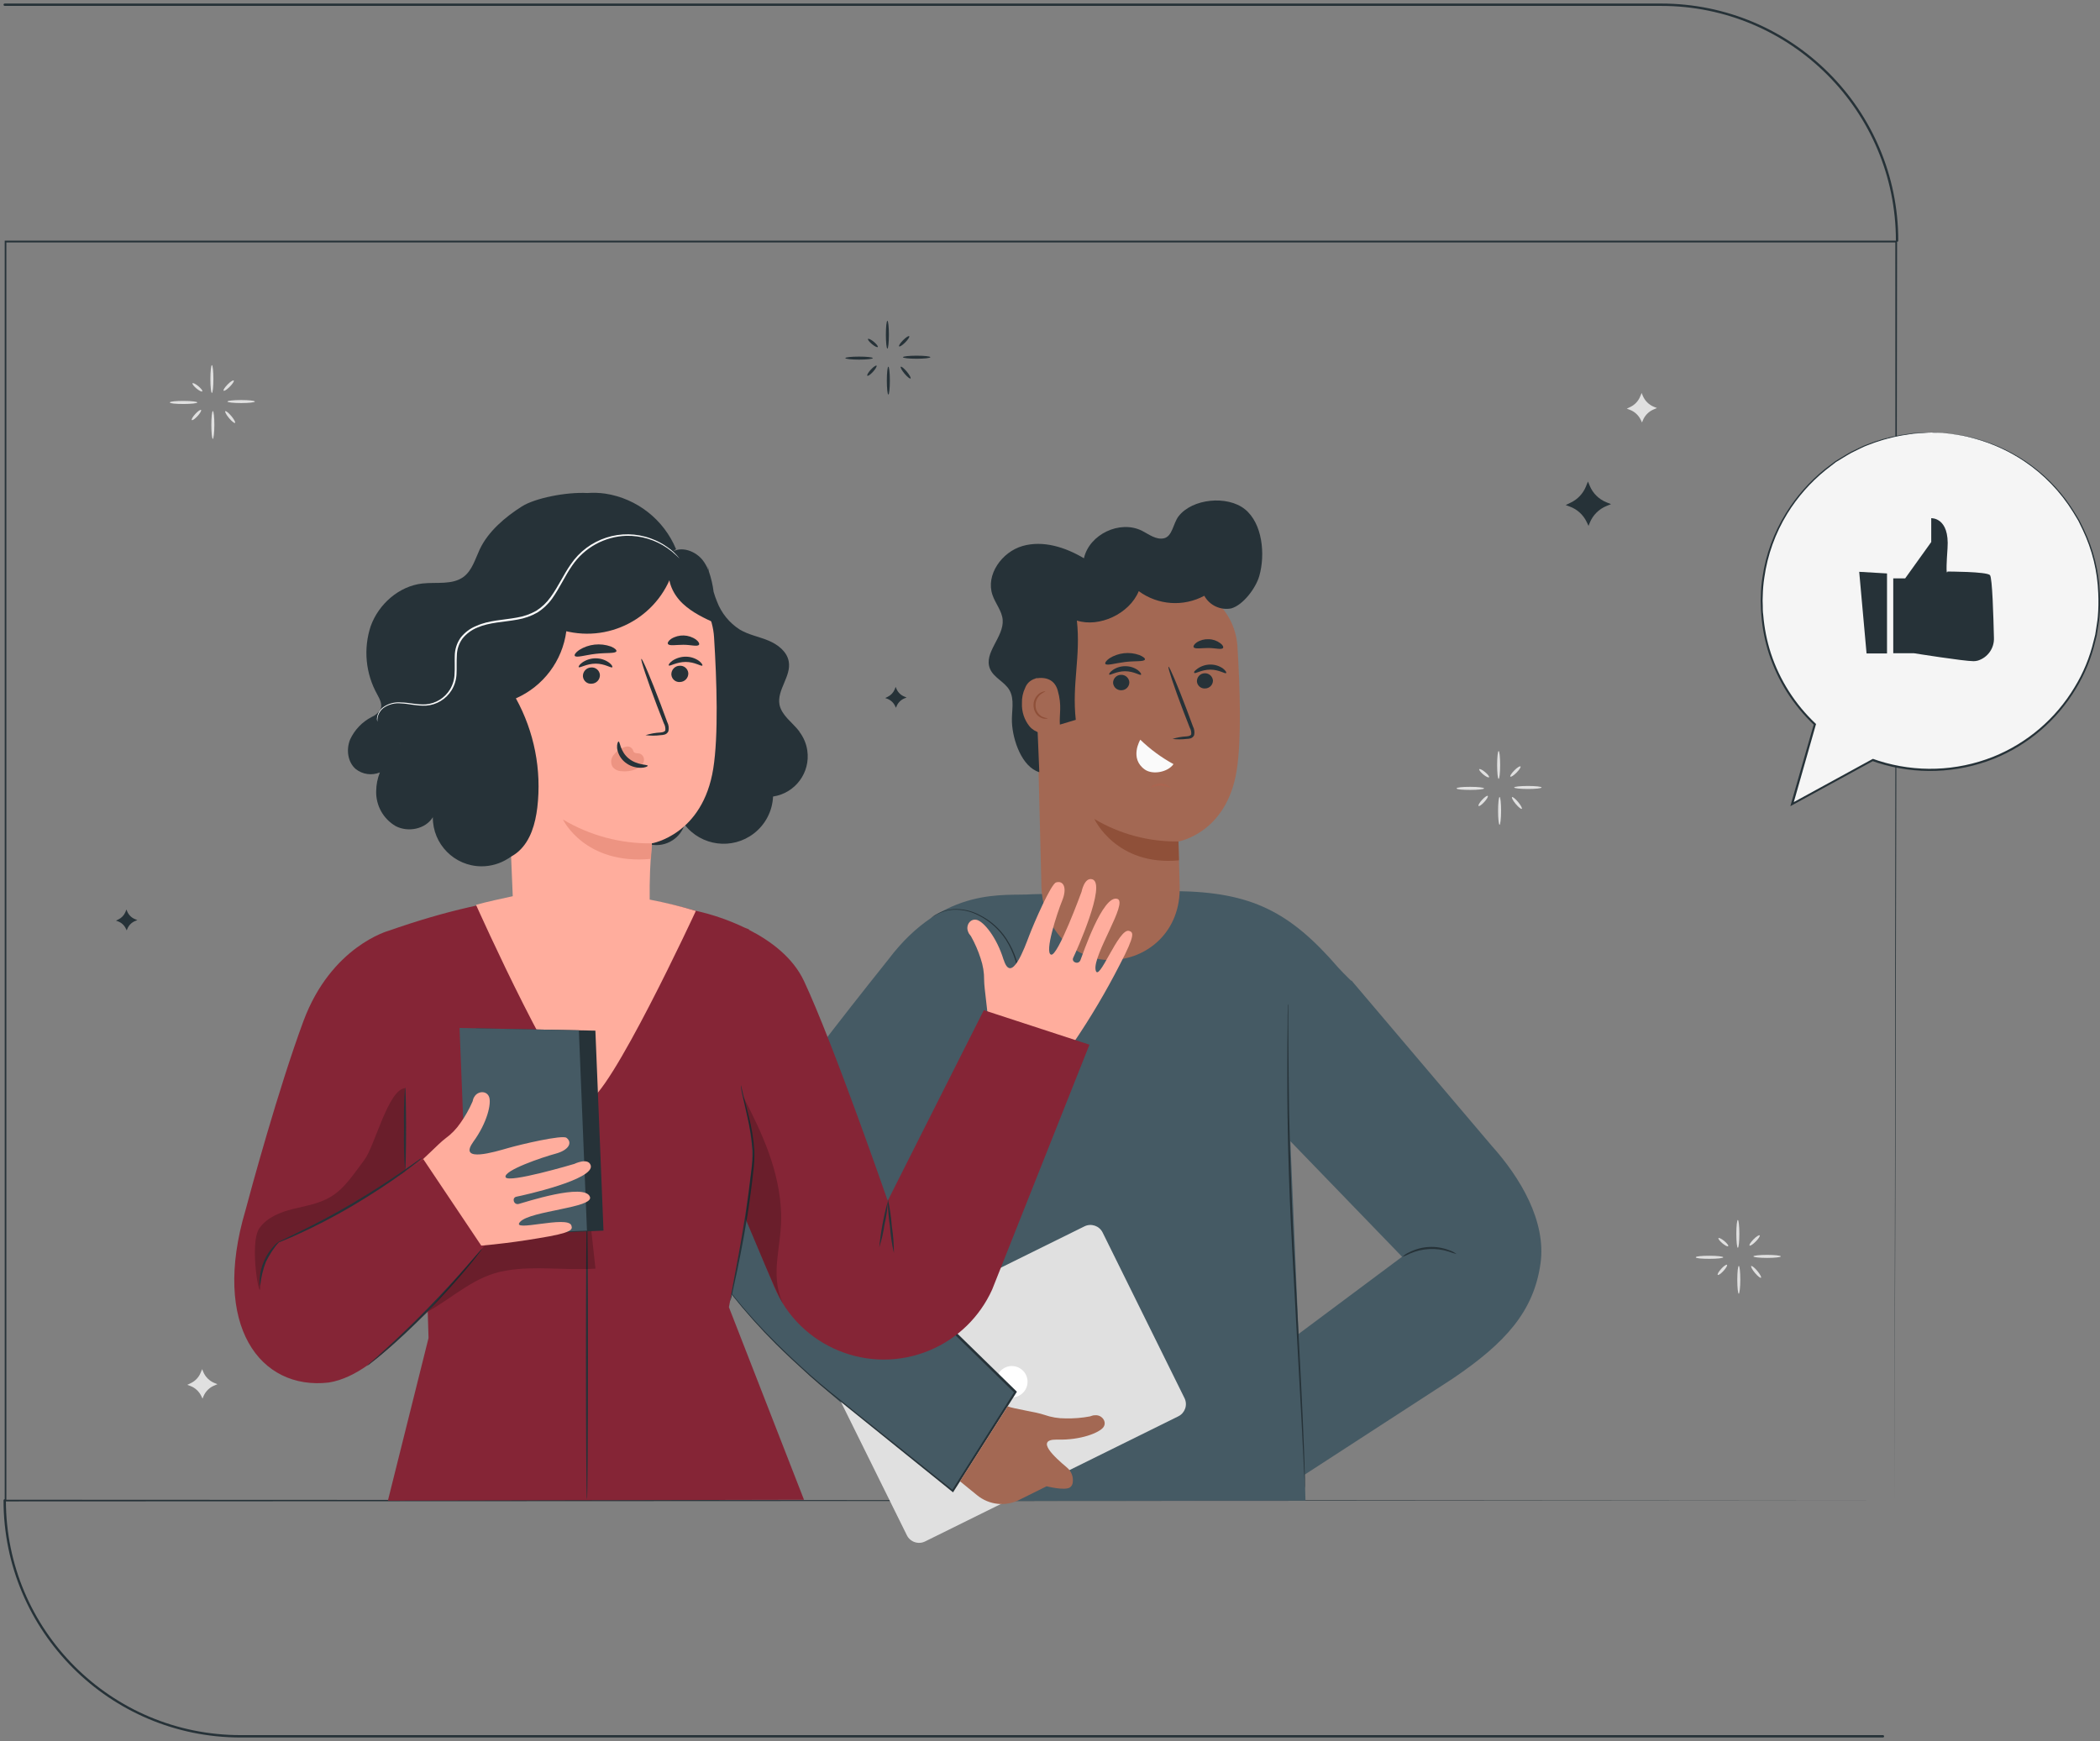 <svg width="445" height="369" viewBox="0 0 445 369" fill="none" xmlns="http://www.w3.org/2000/svg">
<rect x="0" y="0" width="445" height="369" fill="#808080" stroke="none"/>
<g clip-path="url(#clip0_2566_5200)">
<path d="M401.434 318.077C401.434 316.849 401.722 213.911 401.63 51.227L401.781 51.379H1.16L1.345 51.194V318.035L1.168 317.859L401.502 318.035L1.177 318.212H1V51H402V51.151C401.84 213.911 401.434 316.849 401.434 318.077Z" fill="#263238"/>
<path d="M184.953 75.899C184.953 76.076 183.648 76.219 182.04 76.219C180.432 76.219 179.127 76.076 179.127 75.899C179.127 75.722 180.432 75.579 182.04 75.579C183.648 75.579 184.953 75.722 184.953 75.899Z" fill="#263238"/>
<path d="M188.042 67.986C188.219 67.986 188.362 69.308 188.362 70.932C188.362 72.557 188.219 73.887 188.042 73.887C187.865 73.887 187.722 72.565 187.722 70.932C187.722 69.299 187.865 67.986 188.042 67.986Z" fill="#263238"/>
<path d="M191.334 75.705C191.334 75.528 192.639 75.385 194.247 75.385C195.855 75.385 197.151 75.528 197.151 75.705C197.151 75.882 195.855 76.033 194.247 76.033C192.639 76.033 191.334 75.89 191.334 75.705Z" fill="#263238"/>
<path d="M188.244 83.626C188.067 83.626 187.924 82.304 187.924 80.671C187.924 79.038 188.067 77.717 188.244 77.717C188.421 77.717 188.564 79.038 188.564 80.671C188.564 82.304 188.421 83.626 188.244 83.626Z" fill="#263238"/>
<path d="M192.95 80.217C192.807 80.326 192.235 79.864 191.662 79.182C191.09 78.5 190.744 77.852 190.879 77.734C191.014 77.616 191.586 78.087 192.159 78.769C192.731 79.451 193.085 80.116 192.95 80.217Z" fill="#263238"/>
<path d="M192.672 71.252C192.799 71.379 192.42 71.968 191.83 72.565C191.241 73.163 190.652 73.542 190.526 73.407C190.399 73.272 190.778 72.7 191.367 72.103C191.957 71.505 192.546 71.126 192.672 71.252V71.252Z" fill="#263238"/>
<path d="M186.005 73.542C185.887 73.677 185.34 73.407 184.776 72.936C184.212 72.464 183.841 71.976 183.934 71.841C184.027 71.707 184.599 71.968 185.163 72.439C185.727 72.91 186.114 73.407 186.005 73.542Z" fill="#263238"/>
<path d="M185.744 77.498C185.87 77.616 185.542 78.189 185.003 78.786C184.464 79.384 183.926 79.754 183.791 79.628C183.656 79.502 183.993 78.929 184.532 78.34C185.07 77.751 185.643 77.381 185.744 77.498V77.498Z" fill="#263238"/>
<path d="M41.813 85.301C41.813 85.478 40.508 85.621 38.9 85.621C37.292 85.621 35.987 85.52 35.987 85.301C35.987 85.082 37.284 84.973 38.892 84.973C40.5 84.973 41.813 85.124 41.813 85.301Z" fill="#E0E0E0"/>
<path d="M44.902 77.38C45.079 77.38 45.222 78.702 45.222 80.335C45.222 81.968 45.079 83.289 44.902 83.289C44.726 83.289 44.583 81.968 44.583 80.335C44.583 78.702 44.726 77.38 44.902 77.38V77.38Z" fill="#E0E0E0"/>
<path d="M48.194 85.108C48.194 84.931 49.499 84.788 51.107 84.788C52.715 84.788 54.011 84.931 54.011 85.108C54.011 85.284 52.715 85.427 51.107 85.427C49.499 85.427 48.194 85.284 48.194 85.108Z" fill="#E0E0E0"/>
<path d="M45.105 93.028C44.928 93.028 44.785 91.698 44.785 90.074C44.785 88.449 44.928 87.119 45.105 87.119C45.281 87.119 45.425 88.441 45.425 90.074C45.425 91.707 45.248 93.028 45.105 93.028Z" fill="#E0E0E0"/>
<path d="M49.81 89.628C49.667 89.746 49.095 89.283 48.523 88.601C47.95 87.919 47.605 87.262 47.739 87.153C47.874 87.043 48.447 87.498 49.019 88.18C49.592 88.862 49.945 89.518 49.81 89.628Z" fill="#E0E0E0"/>
<path d="M49.533 80.655C49.659 80.781 49.28 81.362 48.691 81.96C48.102 82.557 47.512 82.944 47.386 82.801C47.26 82.658 47.639 82.094 48.228 81.488C48.817 80.882 49.406 80.529 49.533 80.655V80.655Z" fill="#E0E0E0"/>
<path d="M42.865 82.936C42.747 83.079 42.2 82.809 41.636 82.338C41.072 81.867 40.702 81.37 40.794 81.235C40.887 81.101 41.459 81.37 42.023 81.841C42.587 82.313 42.975 82.801 42.865 82.936V82.936Z" fill="#E0E0E0"/>
<path d="M42.604 86.892C42.73 87.018 42.402 87.591 41.863 88.18C41.325 88.769 40.786 89.156 40.651 89.022C40.517 88.887 40.853 88.323 41.392 87.734C41.931 87.144 42.47 86.774 42.604 86.892Z" fill="#E0E0E0"/>
<path d="M314.48 167.093C314.48 167.27 313.175 167.413 311.567 167.413C309.959 167.413 308.654 167.312 308.654 167.093C308.654 166.875 309.95 166.765 311.558 166.765C313.166 166.765 314.48 166.917 314.48 167.093V167.093Z" fill="#E0E0E0"/>
<path d="M317.569 159.173C317.746 159.173 317.889 160.494 317.889 162.127C317.889 163.76 317.746 165.082 317.569 165.082C317.392 165.082 317.249 163.76 317.249 162.127C317.249 160.494 317.392 159.173 317.569 159.173Z" fill="#E0E0E0"/>
<path d="M320.861 166.9C320.861 166.723 322.166 166.58 323.774 166.58C325.382 166.58 326.678 166.723 326.678 166.9C326.678 167.077 325.382 167.22 323.774 167.22C322.166 167.22 320.861 167.077 320.861 166.9Z" fill="#E0E0E0"/>
<path d="M317.771 174.821C317.595 174.821 317.451 173.491 317.451 171.866C317.451 170.242 317.595 168.912 317.771 168.912C317.948 168.912 318.091 170.233 318.091 171.866C318.091 173.499 317.914 174.821 317.771 174.821Z" fill="#E0E0E0"/>
<path d="M322.477 171.42C322.334 171.538 321.762 171.075 321.189 170.393C320.617 169.711 320.272 169.055 320.406 168.945C320.541 168.836 321.113 169.291 321.686 169.972C322.258 170.654 322.612 171.311 322.477 171.42Z" fill="#E0E0E0"/>
<path d="M322.199 162.447C322.326 162.574 321.947 163.154 321.357 163.752C320.768 164.35 320.179 164.737 320.053 164.594C319.926 164.451 320.305 163.887 320.894 163.281C321.484 162.675 322.073 162.321 322.199 162.447Z" fill="#E0E0E0"/>
<path d="M315.532 164.728C315.414 164.871 314.867 164.602 314.303 164.131C313.739 163.659 313.368 163.163 313.461 163.028C313.554 162.893 314.126 163.163 314.69 163.634C315.254 164.105 315.641 164.593 315.532 164.728Z" fill="#E0E0E0"/>
<path d="M315.271 168.684C315.397 168.811 315.069 169.383 314.53 169.972C313.991 170.562 313.453 170.949 313.318 170.814C313.183 170.679 313.52 170.115 314.059 169.526C314.598 168.937 315.136 168.567 315.271 168.684Z" fill="#E0E0E0"/>
<path d="M365.167 266.479C365.167 266.655 363.863 266.799 362.255 266.799C360.647 266.799 359.342 266.698 359.342 266.479C359.342 266.26 360.638 266.15 362.246 266.15C363.854 266.15 365.167 266.302 365.167 266.479V266.479Z" fill="#E0E0E0"/>
<path d="M368.257 258.558C368.434 258.558 368.577 259.879 368.577 261.512C368.577 263.145 368.434 264.467 368.257 264.467C368.08 264.467 367.937 263.145 367.937 261.512C367.937 259.879 368.08 258.558 368.257 258.558Z" fill="#E0E0E0"/>
<path d="M371.549 266.285C371.549 266.108 372.853 265.965 374.461 265.965C376.069 265.965 377.366 266.108 377.366 266.285C377.366 266.461 376.069 266.605 374.461 266.605C372.853 266.605 371.549 266.461 371.549 266.285Z" fill="#E0E0E0"/>
<path d="M368.459 274.206C368.282 274.206 368.139 272.876 368.139 271.251C368.139 269.627 368.282 268.297 368.459 268.297C368.636 268.297 368.779 269.618 368.779 271.251C368.779 272.884 368.602 274.206 368.459 274.206Z" fill="#E0E0E0"/>
<path d="M373.165 270.805C373.022 270.923 372.449 270.46 371.877 269.778C371.304 269.096 370.959 268.44 371.094 268.33C371.229 268.221 371.801 268.675 372.374 269.357C372.946 270.039 373.3 270.696 373.165 270.805Z" fill="#E0E0E0"/>
<path d="M372.887 261.832C373.013 261.958 372.635 262.539 372.045 263.137C371.456 263.734 370.867 264.122 370.74 263.979C370.614 263.835 370.993 263.271 371.582 262.665C372.172 262.059 372.761 261.706 372.887 261.832Z" fill="#E0E0E0"/>
<path d="M366.22 264.113C366.102 264.256 365.555 263.987 364.991 263.515C364.427 263.044 364.056 262.547 364.149 262.413C364.241 262.278 364.814 262.547 365.378 263.019C365.942 263.49 366.329 263.978 366.22 264.113Z" fill="#E0E0E0"/>
<path d="M365.959 268.069C366.085 268.195 365.757 268.768 365.218 269.357C364.679 269.946 364.14 270.333 364.006 270.199C363.871 270.064 364.208 269.5 364.746 268.911C365.285 268.322 365.824 267.951 365.959 268.069Z" fill="#E0E0E0"/>
<path d="M347.876 83.29L348.12 83.896C348.566 84.948 349.408 85.781 350.46 86.219L351.117 86.48L350.494 86.741C349.416 87.17 348.566 88.02 348.128 89.098L347.952 89.544L347.691 88.988C347.202 87.987 346.352 87.204 345.3 86.825L344.727 86.614L345.477 86.252C346.419 85.798 347.16 85.015 347.556 84.047L347.876 83.29V83.29Z" fill="#E0E0E0"/>
<path d="M42.84 290.182L43.084 290.788C43.53 291.84 44.372 292.674 45.424 293.111L46.081 293.372L45.458 293.633C44.38 294.063 43.53 294.913 43.093 295.99L42.916 296.436L42.655 295.881C42.166 294.879 41.316 294.096 40.264 293.717L39.691 293.507L40.441 293.145C41.383 292.691 42.124 291.908 42.52 290.94L42.84 290.182Z" fill="#E0E0E0"/>
<path d="M336.494 102.052L336.873 102.961C337.529 104.552 338.801 105.806 340.392 106.454L341.385 106.85L340.434 107.237C338.818 107.893 337.538 109.173 336.881 110.789L336.62 111.454L336.216 110.612C335.492 109.097 334.204 107.927 332.622 107.355L331.78 107.043L332.908 106.496C334.322 105.806 335.433 104.627 336.039 103.18L336.494 102.052V102.052Z" fill="#263238"/>
<path d="M26.786 192.758L26.963 193.188C27.282 193.937 27.889 194.526 28.646 194.821L29.109 195.014L28.663 195.191C27.897 195.494 27.282 196.108 26.98 196.874L26.853 197.186L26.66 196.799C26.323 196.083 25.717 195.536 24.976 195.267L24.572 195.124L25.102 194.863C25.767 194.543 26.289 193.987 26.575 193.305L26.786 192.758Z" fill="#263238"/>
<path d="M189.793 145.579L189.97 146.008C190.29 146.757 190.896 147.346 191.654 147.641L192.117 147.834L191.671 148.011C190.905 148.314 190.29 148.929 189.987 149.695L189.861 150.006L189.667 149.619C189.33 148.904 188.724 148.356 187.983 148.087L187.579 147.944L188.11 147.683C188.775 147.363 189.297 146.808 189.583 146.126L189.793 145.579V145.579Z" fill="#263238"/>
<path d="M409.036 91.698C389.278 91.707 373.274 107.733 373.283 127.481C373.283 137.329 377.349 146.732 384.522 153.491L379.689 170.41L396.779 161.066C415.35 167.834 435.891 158.263 442.66 139.703C449.428 121.142 439.856 100.595 421.294 93.828C417.371 92.397 413.22 91.665 409.045 91.665V91.698H409.036Z" fill="#F5F5F5"/>
<path d="M409.036 91.698H409.676L411.545 91.774C411.957 91.774 412.387 91.774 412.926 91.85L414.609 92.094C415.207 92.195 415.855 92.254 416.537 92.405L418.684 92.944C427.346 95.284 434.797 100.823 439.52 108.449L440.631 110.276C440.951 110.915 441.271 111.572 441.591 112.237C443.628 116.479 444.773 121.092 444.958 125.797C445.042 127.481 445.017 129.164 444.874 130.848C444.815 131.69 444.638 132.531 444.52 133.373C444.453 133.802 444.394 134.215 444.327 134.661L443.998 135.94C443.173 139.476 441.793 142.851 439.898 145.949C435.866 152.683 429.746 157.91 422.464 160.839C414.618 163.937 405.947 164.232 397.907 161.681L396.745 161.277H396.922C391.096 164.467 385.38 167.599 379.832 170.62L379.386 170.873L379.521 170.376C381.205 164.543 382.813 158.886 384.362 153.457L384.421 153.668C382.198 151.555 380.237 149.173 378.595 146.58C377.037 144.08 375.783 141.403 374.857 138.6C373.99 135.915 373.451 133.146 373.232 130.334C373.165 129.653 373.14 128.971 373.131 128.297C373.089 127.624 373.089 126.951 373.131 126.277C373.148 124.964 373.266 123.643 373.476 122.346C374.184 117.515 375.884 112.877 378.46 108.727C380.666 105.166 383.452 102.018 386.719 99.4L388.941 97.717L391.189 96.353C391.888 95.924 392.62 95.537 393.369 95.208C394.093 94.88 394.767 94.501 395.474 94.249C397.823 93.314 400.256 92.624 402.748 92.187L405.458 91.791L407.445 91.707H408.666L407.454 91.791L405.467 91.909L402.773 92.33C400.298 92.793 397.882 93.5 395.55 94.442C394.851 94.695 394.186 95.082 393.47 95.41C392.721 95.747 391.997 96.134 391.298 96.564L389.042 97.936L386.879 99.619C383.654 102.22 380.902 105.351 378.73 108.878C376.204 113.003 374.546 117.607 373.872 122.397C373.67 123.685 373.561 124.989 373.535 126.294C373.493 126.959 373.493 127.624 373.535 128.289C373.535 128.954 373.535 129.627 373.636 130.309C373.864 133.087 374.402 135.823 375.261 138.474C377.13 144.148 380.388 149.265 384.74 153.365L384.833 153.449L384.791 153.575C383.25 158.996 381.634 164.652 379.976 170.494L379.664 170.242L396.745 160.898L396.829 160.848H396.93L398.084 161.243C406.022 163.769 414.592 163.474 422.337 160.402C429.535 157.514 435.597 152.346 439.587 145.696C441.464 142.641 442.836 139.299 443.661 135.806C443.771 135.385 443.88 134.964 443.981 134.543L444.183 133.264C444.293 132.422 444.47 131.58 444.537 130.739C444.68 129.08 444.705 127.414 444.63 125.755C444.47 121.092 443.35 116.505 441.338 112.287L440.395 110.343L439.301 108.533C436.657 104.249 433.138 100.579 428.963 97.767C425.814 95.654 422.337 94.055 418.684 93.028L416.545 92.464C415.872 92.313 415.224 92.246 414.634 92.136L412.951 91.875C412.446 91.799 411.983 91.808 411.579 91.774L409.71 91.656C409.247 91.724 409.036 91.698 409.036 91.698V91.698Z" fill="#263238"/>
<path d="M401.19 122.582H403.716L409.238 114.88V109.83C409.238 109.83 413.153 109.594 412.69 116.21C412.227 122.826 412.69 121.134 412.69 121.134C412.69 121.134 420.99 121.134 421.681 121.892C422.186 122.414 422.413 130.663 422.523 135.141C422.632 137.363 421.218 139.367 419.096 140.015C418.802 140.09 418.499 140.133 418.196 140.133C416.125 140.133 405.568 138.449 405.568 138.449H401.19V122.582V122.582Z" fill="#263238"/>
<path d="M393.975 121.193L395.533 138.499H399.868V121.538L393.975 121.193Z" fill="#263238"/>
<path d="M316.071 242.809L286.37 207.792L286.303 207.859C285.133 206.706 284.106 205.679 283.584 205.082C273.296 193.163 265.122 189.088 249.371 188.87L218.761 189.526C213.07 189.998 200.156 187.565 188.211 203.398C166.449 230.662 148.997 253.852 149.982 264.795C151.22 278.642 204.037 318.12 204.037 318.12L276.638 318.061L276.487 312.53L307.812 292.202C319.11 284.568 325.011 277.893 326.442 267.792C327.697 258.802 322.124 249.543 316.071 242.809V242.809ZM183.058 263.65C183.058 261.521 194.508 248.095 200.737 240.923L203.978 271.925L203.423 284.037L183.058 263.65V263.65ZM275.165 282.733L273.439 241.874L297.112 266.361L275.165 282.733Z" fill="#455A64"/>
<path d="M229.797 259.92L176.129 286.44C174.704 287.145 174.119 288.871 174.824 290.297L192.172 325.394C192.877 326.819 194.603 327.403 196.029 326.699L249.696 300.178C251.122 299.474 251.706 297.747 251.001 296.322L233.653 261.225C232.949 259.8 231.222 259.215 229.797 259.92Z" fill="#E0E0E0"/>
<path d="M212.683 290.014C214.249 289.054 216.295 289.551 217.254 291.117C218.214 292.682 217.717 294.728 216.151 295.687C214.586 296.647 212.54 296.15 211.58 294.585C210.621 293.019 211.117 290.974 212.683 290.014Z" fill="white"/>
<path d="M272.985 212.801C272.993 212.893 272.993 212.978 272.985 213.07V216.858C272.985 219.501 273.035 223.272 273.069 227.927C273.12 237.27 273.482 250.166 274.206 264.408C274.93 278.651 275.67 291.538 276.066 300.873C276.268 305.536 276.403 309.29 276.479 311.933C276.479 313.213 276.529 314.223 276.546 314.938V315.721C276.554 315.814 276.554 315.898 276.546 315.99C276.537 315.898 276.537 315.814 276.546 315.721C276.546 315.519 276.546 315.266 276.495 314.938C276.495 314.223 276.403 313.255 276.344 311.933C276.209 309.298 276.016 305.527 275.788 300.889C275.275 291.529 274.576 278.651 273.801 264.425C273.027 250.2 272.758 237.27 272.791 227.927C272.791 223.281 272.791 219.509 272.85 216.858C272.85 215.579 272.85 214.568 272.892 213.853V213.07C272.917 212.978 272.943 212.885 272.985 212.801Z" fill="#263238"/>
<path d="M197.395 194.493C201.268 191.673 205.772 192.523 209.652 195.334C213.533 198.146 215.689 202.91 216.076 207.683C216.463 212.456 215.234 217.237 213.424 221.664C210.503 228.76 206.184 234.501 199.727 241.807L183.092 263.651L215.209 294.997L201.899 315.99L175.01 294.349C165.826 286.597 158.013 278.667 152.28 270.469" fill="#455A64"/>
<path d="M152.272 270.494L152.466 270.746L153.03 271.504C153.526 272.169 154.267 273.187 155.269 274.416C158.148 278.019 161.246 281.445 164.529 284.677C166.634 286.773 169.033 289.021 171.71 291.411C174.387 293.802 177.401 296.167 180.6 298.734L201.983 315.889L201.689 315.94C205.822 309.416 210.309 302.329 214.981 294.938V295.207L198.414 279.046L182.873 263.894L182.739 263.768L182.848 263.617C188.741 255.915 194.314 248.592 199.5 241.782C202.665 238.297 205.603 234.602 208.297 230.738C210.696 227.211 212.641 223.398 214.081 219.383C215.444 215.822 216.084 212.018 215.966 208.205C215.823 204.998 214.847 201.875 213.129 199.164C211.715 196.984 209.745 195.216 207.422 194.046C205.721 193.137 203.802 192.716 201.874 192.817C200.678 192.91 199.517 193.255 198.464 193.828C197.74 194.215 197.404 194.476 197.395 194.459L197.648 194.265C197.9 194.08 198.161 193.912 198.431 193.769C199.483 193.171 200.653 192.801 201.865 192.691C203.818 192.565 205.772 192.977 207.506 193.886C209.871 195.048 211.883 196.824 213.323 199.03C215.091 201.782 216.101 204.939 216.253 208.205C216.396 212.009 215.79 215.806 214.468 219.375C213.037 223.423 211.084 227.279 208.676 230.831C205.982 234.711 203.044 238.423 199.879 241.925C194.693 248.735 189.111 256.066 183.252 263.81V263.524L198.801 278.676L215.36 294.845L215.486 294.972L215.394 295.115C210.713 302.505 206.218 309.584 202.076 316.1L201.958 316.293L201.781 316.15L180.44 298.936C177.25 296.361 174.219 293.97 171.567 291.579C168.915 289.189 166.516 286.941 164.403 284.846C161.12 281.58 158.047 278.12 155.185 274.484C154.2 273.221 153.501 272.211 152.996 271.529C152.76 271.201 152.583 270.94 152.457 270.755C152.331 270.57 152.272 270.494 152.272 270.494V270.494Z" fill="#263238"/>
<path d="M308.654 265.78C308.082 265.645 307.517 265.468 306.97 265.258C304.276 264.399 301.364 264.559 298.779 265.687C298.257 265.957 297.71 266.192 297.154 266.386C297.584 265.973 298.089 265.637 298.644 265.401C301.263 264.071 304.318 263.911 307.063 264.963C307.635 265.14 308.174 265.418 308.654 265.78V265.78Z" fill="#263238"/>
<path d="M221.783 315.005L215.941 317.909C213.045 319.349 209.577 318.962 207.068 316.916L203.423 313.945L213.525 298.061C214.712 298.574 219.595 299.265 221.278 299.862C222.735 300.376 224.275 300.628 225.816 300.62C227.542 300.654 229.268 300.519 230.96 300.199C231.069 300.157 231.221 300.123 231.322 300.081C231.549 299.989 231.802 299.947 232.046 299.955C233.485 299.82 234.63 301.335 233.822 302.48C233.014 303.625 229.074 305.258 224.04 305.115H223.804C219.384 305.115 223.442 308.81 226.06 311.007C227.003 311.765 227.483 312.96 227.323 314.164C227.298 314.593 227.079 314.989 226.734 315.249C225.589 315.99 221.783 315.005 221.783 315.005V315.005Z" fill="#A36853"/>
<path d="M235.304 203.491C227.559 203.491 220.596 196.892 220.664 187.06L219.266 131.076H219.426C219.376 128.635 221.211 126.572 223.636 126.328L246.719 123.887C254.439 123.071 261.35 128.668 262.167 136.387C262.192 136.589 262.209 136.791 262.218 136.985C262.773 145.848 263.11 156.698 262.058 163.315C259.919 176.639 249.725 178.34 249.725 178.34L249.969 187.599C250.364 197.498 242.948 203.457 235.304 203.457V203.491V203.491Z" fill="#A36853"/>
<path d="M257.032 144.232C257.032 145.15 256.308 145.89 255.39 145.916C254.498 145.991 253.706 145.326 253.631 144.434C253.631 144.417 253.631 144.392 253.631 144.375C253.631 143.449 254.388 142.692 255.314 142.692C256.207 142.675 256.956 143.348 257.032 144.232V144.232Z" fill="#263238"/>
<path d="M259.827 142.649C259.616 142.877 258.328 141.917 256.459 141.926C254.59 141.934 253.286 142.843 253.092 142.624C252.898 142.405 253.21 142.119 253.799 141.69C254.59 141.143 255.533 140.848 256.501 140.848C257.453 140.848 258.387 141.134 259.162 141.69C259.751 142.153 259.945 142.548 259.827 142.649Z" fill="#263238"/>
<path d="M239.311 144.569C239.336 145.495 238.595 146.269 237.669 146.294C237.652 146.294 237.644 146.294 237.627 146.294C236.718 146.336 235.943 145.654 235.868 144.754C235.842 143.828 236.583 143.053 237.509 143.028C237.526 143.028 237.535 143.028 237.551 143.028C238.461 142.986 239.235 143.668 239.311 144.569Z" fill="#263238"/>
<path d="M241.786 142.995C241.575 143.222 240.279 142.263 238.418 142.263C236.558 142.263 235.236 143.188 235.051 142.961C234.95 142.869 235.169 142.465 235.758 142.035C236.55 141.48 237.492 141.185 238.461 141.194C239.412 141.194 240.346 141.48 241.121 142.035C241.702 142.49 241.895 142.894 241.786 142.995Z" fill="#263238"/>
<path d="M248.453 156.614C249.421 156.303 250.423 156.126 251.433 156.076C251.905 156.025 252.351 155.932 252.427 155.613C252.469 155.133 252.359 154.645 252.115 154.224C251.669 153.087 251.215 151.901 250.726 150.655C248.798 145.604 247.409 141.396 247.611 141.311C247.813 141.227 249.548 145.293 251.467 150.377C251.939 151.631 252.376 152.826 252.797 153.971C253.092 154.535 253.184 155.192 253.041 155.815C252.898 156.143 252.62 156.395 252.275 156.496C252.014 156.564 251.745 156.606 251.476 156.606C250.474 156.732 249.455 156.732 248.453 156.614V156.614Z" fill="#263238"/>
<path d="M249.725 178.339C243.461 178.432 237.29 176.782 231.903 173.583C231.903 173.583 236.516 183.592 249.826 182.346L249.725 178.339Z" fill="#8F5039"/>
<path d="M242.611 139.779C242.434 140.284 240.599 140.04 238.444 140.301C236.289 140.562 234.546 141.143 234.234 140.705C234.1 140.486 234.403 140.015 235.076 139.535C236.979 138.331 239.328 138.07 241.441 138.836C242.291 139.181 242.695 139.543 242.611 139.779V139.779Z" fill="#263238"/>
<path d="M259.162 137.338C258.842 137.759 257.57 137.338 256.055 137.338C254.54 137.338 253.243 137.616 252.949 137.178C252.814 136.968 253.024 136.555 253.58 136.16C254.329 135.672 255.213 135.436 256.106 135.478C256.998 135.486 257.865 135.781 258.581 136.32C259.128 136.707 259.305 137.136 259.162 137.338Z" fill="#263238"/>
<path d="M219.418 143.794C221.682 143.39 223.492 144.089 224.132 146.32C225.084 149.644 224.435 151.286 224.595 153.575L227.963 152.565C227.121 144.897 229.032 139.224 228.198 131.522C232.879 133.037 239.311 130.141 241.306 125.293C245.364 128.272 250.768 128.651 255.197 126.269C256.316 128.306 258.631 129.392 260.913 128.946C263.438 128.23 266.115 124.636 266.848 122.086C268.161 117.498 267.521 110.916 263.8 107.927C260.079 104.939 252.62 105.655 249.724 109.451C248.58 110.949 248.445 113.719 246.601 114.097C244.96 114.434 243.47 113.256 241.971 112.481C237.299 110.167 230.842 113.239 229.688 118.323C225.782 115.991 221.051 114.468 216.682 115.722C212.313 116.976 208.827 121.825 210.317 126.118C210.932 127.919 212.321 129.485 212.473 131.362C212.767 135.023 208.373 138.34 209.779 141.732C210.562 143.634 212.86 144.476 213.895 146.252C215.057 148.239 214.333 150.747 214.434 153.045C214.586 156.883 216.556 162.565 220.234 163.659" fill="#263238"/>
<path d="M219.763 143.752C218.61 143.912 217.642 144.695 217.238 145.781C216.749 146.799 216.514 147.927 216.556 149.055C216.48 150.823 217.052 152.557 218.155 153.937C219.317 155.309 221.228 155.797 222.903 155.141" fill="#A36853"/>
<path d="M222.061 152.254C222.061 152.254 221.565 152.481 220.782 152.204C220.327 152.027 219.931 151.741 219.628 151.362C219.266 150.874 219.047 150.284 219.014 149.678C218.972 149.098 219.09 148.517 219.359 147.995C219.586 147.566 219.906 147.204 220.302 146.926C220.992 146.471 221.531 146.497 221.523 146.547C221.161 146.732 220.824 146.943 220.495 147.178C219.755 147.801 219.359 148.744 219.452 149.704C219.502 150.655 220.058 151.505 220.908 151.934C221.287 152.069 221.666 152.178 222.061 152.254Z" fill="#8F5039"/>
<path d="M242.611 163.112C244.295 164.265 247.477 163.659 248.672 161.951C246.105 160.553 243.739 158.811 241.634 156.774C241.634 156.774 239.243 160.747 242.611 163.112Z" fill="#FAFAFA"/>
<path d="M248.041 167.001C247.359 166.732 246.635 166.555 245.902 166.496C245.17 166.555 244.454 166.715 243.764 166.976C243.764 166.976 243.89 166.715 244.269 166.488C245.279 165.907 246.534 165.907 247.544 166.488C247.923 166.732 248.091 166.959 248.041 167.001V167.001Z" fill="#AA6550"/>
<path d="M227.559 220.898C231.111 215.654 234.344 210.2 237.231 204.568C240.708 197.935 240.119 197.599 239.286 197.304C237.046 196.504 232.728 208.727 232.155 205.528C231.583 202.329 239.142 191.218 236.768 190.511C233.67 189.552 229.385 202.439 228.948 203.499C228.51 204.56 226.969 203.912 227.424 202.977C228.072 201.639 234.521 187.338 231.482 186.37C229.798 185.839 229.192 188.988 229.192 188.988C229.192 188.988 224.141 202.834 222.718 202.329C221.295 201.824 223.981 193.584 225.084 190.873C226.186 188.163 225.361 186.555 223.787 187.026C222.71 187.346 219.132 195.562 218.105 198.264C217.078 200.966 214.384 208.449 212.75 203.609C212.75 203.533 212.692 203.466 212.658 203.39C211.185 198.575 208.449 195.36 207.026 194.972C205.603 194.585 204.568 196.151 205.157 197.498C205.233 197.733 205.359 197.952 205.527 198.129C205.603 198.213 205.679 198.339 205.755 198.432C206.597 199.939 207.287 201.521 207.809 203.163C208.306 204.627 208.558 206.159 208.541 207.708C208.541 209.501 209.383 214.72 209.316 216.008" fill="#FFAD9D"/>
<path d="M208.474 214.097L188.11 254.501C188.11 254.501 176.593 221.193 170.38 207.944C168.015 202.893 163.267 199.392 158.712 197.068V196.976L157.761 196.597C154.494 195.031 151.06 193.844 147.524 193.053C126.04 186.9 105.802 189.047 82.373 197.262C82.373 197.262 70.209 200.528 64.307 216.395C59.003 230.705 53.052 252.59 52.033 256.462C44.734 281.024 55.156 294.702 69.661 293.019C75.638 292.076 80.723 287.127 82.971 285.208L90.64 278.002L90.808 283.583L82.196 318.052L170.372 317.867L154.461 277.051L157.997 258.339L164.049 272.716C169.446 285.544 184.212 291.571 197.042 286.176C202.909 283.709 207.624 279.113 210.242 273.314L230.859 221.412L208.474 214.097V214.097Z" fill="#852536"/>
<path d="M102.291 264.467C102.056 264.862 101.795 265.25 101.5 265.603C100.97 266.31 100.17 267.329 99.151 268.549C97.122 270.999 94.201 274.29 90.808 277.766C87.416 281.243 84.183 284.231 81.759 286.293C80.555 287.337 79.553 288.145 78.846 288.684C78.501 289.004 78.122 289.281 77.718 289.526C78.029 289.189 78.374 288.877 78.736 288.591C79.41 288.01 80.378 287.16 81.557 286.066C83.914 283.936 87.104 280.923 90.489 277.455C93.873 273.987 96.836 270.721 98.907 268.347C99.96 267.152 100.784 266.167 101.357 265.494C101.635 265.123 101.955 264.778 102.291 264.467V264.467Z" fill="#263238"/>
<path d="M154.747 275.738C154.747 275.578 154.747 275.418 154.789 275.266C154.857 274.913 154.924 274.475 155.016 273.936L155.934 269.037C156.709 264.904 157.769 259.197 158.611 252.842C158.822 251.251 159.015 249.711 159.184 248.204C159.394 246.773 159.47 245.334 159.428 243.886C159.268 241.437 158.906 239.004 158.342 236.622C157.887 234.568 157.5 232.918 157.239 231.765C157.121 231.184 157.054 230.73 157.02 230.427C157.003 230.267 157.003 230.107 157.02 229.947C157.071 230.098 157.104 230.25 157.121 230.41C157.18 230.713 157.281 231.159 157.424 231.731C157.702 232.868 158.165 234.501 158.662 236.554C159.276 238.953 159.672 241.403 159.849 243.869C159.899 245.334 159.823 246.799 159.63 248.246C159.47 249.753 159.276 251.31 159.066 252.901C158.224 259.273 157.104 264.98 156.254 269.096C155.816 271.108 155.463 272.758 155.202 273.97C155.075 274.5 154.974 274.938 154.899 275.292C154.865 275.443 154.814 275.595 154.747 275.738V275.738Z" fill="#263238"/>
<path d="M186.316 264.383C186.636 261.066 187.251 257.783 188.143 254.568C188.051 256.243 187.815 257.918 187.428 259.551C187.192 261.192 186.822 262.809 186.316 264.383Z" fill="#263238"/>
<path d="M189.423 265.578C189.002 263.709 188.716 261.807 188.581 259.896C188.286 258.002 188.135 256.083 188.135 254.164C188.556 256.033 188.842 257.935 188.977 259.846C189.271 261.74 189.423 263.659 189.423 265.578Z" fill="#263238"/>
<path d="M124.381 317.867C124.264 317.867 124.163 304.332 124.163 287.648C124.163 270.965 124.264 257.421 124.381 257.421C124.499 257.421 124.6 270.948 124.6 287.648C124.6 304.349 124.499 317.867 124.381 317.867Z" fill="#263238"/>
<g opacity="0.2">
<path d="M157.466 232.388C161.6 240.309 165.194 248.187 165.523 257.118C165.775 264.063 162.997 269.854 165.868 276.184C165.725 276.293 163.275 270.839 162.189 268.28C159.958 263.01 157.98 258.305 157.98 258.305C157.98 258.305 159.512 246.411 159.663 244.383C159.815 242.354 157.466 232.388 157.466 232.388V232.388Z" fill="black"/>
</g>
<g opacity="0.2">
<path d="M55.156 272.632C55.156 276.605 52.69 263.49 54.996 260.266C56.621 258.002 59.399 256.899 62.093 256.234C64.787 255.569 67.607 255.123 69.998 253.709C73.088 251.883 75.049 248.659 77.213 245.83C79.376 243.002 82.264 230.889 85.833 230.628V248.305C77.288 253.835 68.39 258.827 59.214 263.229C56.571 265.628 55.089 269.063 55.156 272.632V272.632Z" fill="black"/>
</g>
<g opacity="0.2">
<path d="M90.615 278.01C96.382 274.77 100.591 270.435 107.107 269.315C113.378 268.204 119.835 269.315 126.183 268.877C125.838 265.67 125.493 262.463 125.131 259.248L106.972 259.046L90.615 278.01V278.01Z" fill="black"/>
</g>
<path d="M85.833 230.427C85.951 230.427 86.052 234.358 86.052 239.206C86.052 244.055 85.951 247.994 85.833 247.994C85.614 245.073 85.539 242.135 85.614 239.206C85.539 236.277 85.614 233.348 85.833 230.427Z" fill="#263238"/>
<path d="M55.139 272.539C55.005 272.026 54.971 271.495 55.038 270.974C55.123 269.703 55.426 268.465 55.931 267.295C56.427 266.125 57.126 265.056 57.993 264.13C58.322 263.718 58.734 263.381 59.189 263.12C58.052 264.442 57.092 265.906 56.335 267.472C55.703 269.097 55.308 270.805 55.139 272.539Z" fill="#263238"/>
<path d="M58.768 263.389C59.222 263.272 59.66 263.112 60.089 262.91C60.931 262.573 62.144 262.068 63.617 261.369C66.563 260.022 70.579 258.002 74.839 255.477C79.098 252.952 82.811 250.469 85.412 248.566C86.717 247.607 87.761 246.815 88.46 246.251C88.839 245.974 89.192 245.671 89.52 245.334C89.108 245.561 88.712 245.822 88.342 246.108L85.219 248.297C82.567 250.132 78.846 252.581 74.594 255.081C70.343 257.581 66.37 259.618 63.465 261.041L60.014 262.724C59.576 262.91 59.163 263.128 58.768 263.389V263.389Z" fill="#263238"/>
<path d="M169.387 155.023C167.939 153.129 165.641 151.656 165.178 149.341C164.597 146.235 167.703 143.323 167.139 140.208C166.769 138.079 164.807 136.58 162.804 135.755C160.8 134.931 158.594 134.535 156.759 133.432C154.553 132.018 152.861 129.939 151.935 127.49C151.657 126.825 151.422 126.134 151.22 125.444C151.034 123.954 150.689 122.49 150.201 121.075C150.125 120.705 150.058 120.335 149.991 119.964L150.083 120.806C149.805 120.107 149.435 119.442 148.989 118.836C147.448 116.783 144.367 115.638 142.254 117.077L143.264 116.404C140.663 110.124 134.972 105.655 128.254 104.619C126.991 104.443 125.72 104.4 124.449 104.493C119.911 104.257 113.353 105.579 110.584 107.338C107.048 109.577 103.428 112.65 101.652 116.446C100.7 118.491 100.052 120.857 98.284 122.22C95.876 124.038 92.501 123.331 89.495 123.668C84.545 124.232 80.235 128.028 78.551 132.717C76.969 137.515 77.465 142.759 79.932 147.17C80.454 148.138 81.068 149.257 80.656 150.276C80.227 151.033 79.561 151.622 78.762 151.959C76.741 153.003 75.133 154.686 74.182 156.749C73.34 158.845 73.66 161.496 75.361 162.978C76.809 164.139 78.778 164.417 80.496 163.71C79.991 164.981 79.73 166.328 79.713 167.691C79.637 170.73 81.22 173.558 83.846 175.09C86.481 176.462 90.169 175.738 91.718 173.205C91.684 178.92 96.297 183.583 102.014 183.609C104.034 183.617 106.012 183.036 107.713 181.942C108.959 181.1 110.238 179.989 111.712 180.259C113.185 180.528 114.018 181.942 115.029 182.969C117.722 185.772 122.319 186.092 125.863 184.501C129.407 182.91 132.017 179.728 133.894 176.328C135.814 179.206 139.703 179.981 142.582 178.053C143.761 177.27 144.636 176.109 145.066 174.762C148.602 179.341 155.176 180.183 159.756 176.639C162.197 174.754 163.679 171.892 163.814 168.819C168.511 168.121 171.761 163.752 171.07 159.055C170.86 157.616 170.279 156.252 169.395 155.09V155.023H169.387ZM84.713 157.624V157.574L84.798 157.531L84.713 157.624Z" fill="#263238"/>
<path d="M138.129 178.743C138.129 178.743 148.913 176.959 151.144 162.893C152.255 155.898 151.902 144.434 151.312 135.065C150.799 126.875 143.744 120.654 135.553 121.168C135.342 121.185 135.14 121.201 134.93 121.218L110.516 123.802C107.949 124.072 106.021 126.269 106.088 128.853L108.656 189.947C106.879 190.326 102.847 191.201 100.869 191.773C100.869 191.773 119.743 233.953 124.365 233.465C128.986 232.977 147.457 193.061 147.457 193.061C144.241 192.093 140.974 191.294 137.674 190.662C137.624 186.681 137.775 182.708 138.129 178.743V178.743Z" fill="#FFAD9D"/>
<path d="M145.857 142.725C145.866 143.702 145.099 144.51 144.123 144.544C143.197 144.645 142.372 143.971 142.271 143.045C142.271 143.003 142.271 142.961 142.262 142.919C142.254 141.943 143.02 141.134 143.997 141.101C144.948 141.025 145.781 141.732 145.857 142.683C145.857 142.7 145.857 142.709 145.857 142.725V142.725Z" fill="#263238"/>
<path d="M148.829 141.058C148.601 141.294 147.238 140.284 145.293 140.292C143.348 140.301 141.926 141.269 141.724 141.033C141.614 140.924 141.841 140.503 142.464 140.048C143.315 139.476 144.316 139.173 145.335 139.181C146.345 139.181 147.33 139.501 148.147 140.09C148.702 140.528 148.938 140.957 148.829 141.058Z" fill="#263238"/>
<path d="M127.126 143.087C127.134 144.064 126.36 144.872 125.383 144.905C124.457 145.006 123.632 144.333 123.531 143.407C123.531 143.365 123.531 143.323 123.523 143.281C123.514 142.304 124.289 141.496 125.265 141.463C126.217 141.387 127.05 142.094 127.126 143.045C127.126 143.062 127.126 143.07 127.126 143.087V143.087Z" fill="#263238"/>
<path d="M129.744 141.42C129.525 141.656 128.153 140.646 126.217 140.654C124.281 140.663 122.849 141.631 122.639 141.395C122.538 141.286 122.765 140.865 123.388 140.41C124.23 139.83 125.232 139.518 126.25 139.527C127.261 139.527 128.246 139.846 129.062 140.436C129.652 140.865 129.854 141.319 129.744 141.42Z" fill="#263238"/>
<path d="M136.79 155.814C137.817 155.494 138.878 155.301 139.947 155.25C140.436 155.2 140.907 155.099 140.991 154.762C141.033 154.249 140.924 153.735 140.663 153.289C140.191 152.094 139.712 150.831 139.198 149.518C137.161 144.148 135.688 139.728 135.906 139.644C136.125 139.56 137.944 143.853 139.981 149.232L141.387 153.028C141.698 153.626 141.791 154.316 141.639 154.972C141.488 155.334 141.176 155.604 140.798 155.696C140.52 155.764 140.242 155.806 139.956 155.814C138.903 155.949 137.843 155.949 136.79 155.814V155.814Z" fill="#263238"/>
<path d="M138.129 178.743C131.504 178.836 124.988 177.085 119.297 173.693C119.297 173.693 123.868 183.348 137.944 182.035L138.129 178.743Z" fill="#ED9482"/>
<path d="M131.327 158.853C131.756 158.55 132.236 158.348 132.75 158.238C133.28 158.137 133.81 158.39 134.071 158.861C134.122 159.03 134.189 159.19 134.273 159.349C134.56 159.737 135.157 159.594 135.612 159.728C136.327 160.031 136.664 160.865 136.361 161.58C136.016 162.279 135.41 162.801 134.677 163.036C133.726 163.432 132.691 163.567 131.664 163.449C130.94 163.424 130.258 163.087 129.803 162.523C129.365 161.765 129.424 160.823 129.946 160.115C130.468 159.434 131.125 158.861 131.874 158.432" fill="#ED9482"/>
<path d="M131.083 157.161C131.394 157.161 131.402 159.249 133.204 160.738C135.006 162.228 137.245 162.001 137.262 162.296C137.262 162.43 136.765 162.708 135.814 162.733C134.585 162.742 133.398 162.329 132.446 161.555C131.52 160.806 130.914 159.728 130.763 158.55C130.704 157.7 130.939 157.144 131.083 157.161Z" fill="#263238"/>
<path d="M130.62 138.028C130.426 138.55 128.49 138.306 126.217 138.575C123.944 138.845 122.092 139.476 121.797 138.996C121.662 138.777 121.982 138.281 122.723 137.767C124.735 136.496 127.219 136.227 129.458 137.026C130.283 137.363 130.704 137.776 130.62 138.028V138.028Z" fill="#263238"/>
<path d="M148.113 136.656C147.768 137.102 146.429 136.656 144.822 136.656C143.214 136.656 141.858 136.951 141.547 136.488C141.404 136.269 141.623 135.823 142.212 135.41C143.845 134.383 145.941 134.451 147.507 135.57C148.08 136.008 148.265 136.462 148.113 136.656Z" fill="#263238"/>
<path d="M143.087 119.165C140.915 129.476 130.796 136.067 120.484 133.895C120.324 133.861 120.164 133.828 120.004 133.786C119.179 140.065 115.121 145.461 109.321 148.011C113.21 155.065 114.801 163.163 113.858 171.168C113.446 174.535 112.461 178.129 109.902 180.427C105.996 183.928 99.412 183.078 95.658 179.425C92.055 175.915 90.783 170.427 91.802 165.503C92.821 160.578 95.91 156.243 99.791 153.078C94.942 152.245 91.676 147.641 92.509 142.784C92.837 140.873 93.78 139.114 95.195 137.792C96.297 136.749 97.72 135.974 98.562 134.703C99.404 133.432 99.538 132.018 100.018 130.663C101.273 127.119 104.438 124.67 107.452 122.414C109.977 120.511 112.806 118.525 115.988 118.533C117.672 118.533 119.356 119.122 121.039 118.895C123.354 118.584 125.164 116.825 127.075 115.528C129.736 113.55 133.044 112.649 136.336 113.003C139.594 113.516 142.633 115.949 143.247 119.181" fill="#263238"/>
<path d="M141.833 120.553C141.336 123.272 142.675 126.058 144.712 127.961C146.75 129.863 149.267 131.041 151.784 132.169C150.908 129.493 149.679 126.951 148.139 124.594C146.564 122.203 144.106 120.545 141.303 119.981" fill="#263238"/>
<path d="M79.974 152.978C79.881 152.692 79.848 152.389 79.898 152.094C80.024 151.235 80.479 150.452 81.161 149.922C82.272 149.114 83.636 148.744 85 148.878C86.574 148.878 88.317 149.4 90.244 149.282C92.358 149.106 94.26 147.927 95.363 146.109C95.961 145.107 96.297 143.971 96.323 142.801C96.407 141.597 96.323 140.335 96.365 139.022C96.382 137.641 96.802 136.303 97.594 135.175C98.469 134.047 99.631 133.171 100.961 132.65C103.613 131.446 106.635 131.429 109.531 130.89C110.971 130.655 112.351 130.175 113.623 129.459C114.81 128.702 115.845 127.725 116.662 126.572C118.303 124.316 119.406 121.799 120.913 119.653C124.642 114.106 131.68 111.825 137.952 114.14C139.215 114.594 140.41 115.225 141.496 116.017C142.439 116.665 143.273 117.456 143.98 118.357C143.921 118.315 143.862 118.264 143.811 118.205L143.348 117.742C142.742 117.161 142.094 116.64 141.404 116.16C138.853 114.401 135.805 113.491 132.707 113.559C128.094 113.719 123.826 116.067 121.233 119.889C119.76 121.993 118.665 124.51 117.024 126.833C116.173 128.028 115.096 129.047 113.858 129.83C112.553 130.57 111.131 131.075 109.649 131.32C106.686 131.867 103.756 131.884 101.163 133.003C99.909 133.508 98.798 134.333 97.964 135.394C97.215 136.454 96.811 137.717 96.802 139.013C96.727 140.284 96.802 141.538 96.743 142.793C96.701 144.022 96.348 145.217 95.708 146.269C94.538 148.171 92.526 149.392 90.303 149.552C88.291 149.653 86.557 149.131 85.016 149.089C83.703 148.937 82.382 149.266 81.296 150.023C80.63 150.528 80.176 151.261 80.016 152.077C79.965 152.372 79.949 152.675 79.974 152.978V152.978Z" fill="#FAFAFA"/>
<path d="M100.885 217.952L101.778 240.376L104.034 261.841L127.884 260.822L126.166 218.44L100.885 217.952Z" fill="#263238"/>
<path d="M97.383 217.876L98.276 240.376L100.532 261.84L124.382 260.822L122.664 218.373L97.383 217.876Z" fill="#455A64"/>
<path d="M95.144 264.467C101.475 264.181 107.78 263.507 114.027 262.447C121.418 261.26 121.342 260.595 121.082 259.745C120.374 257.472 107.999 261.327 110.222 258.953C112.444 256.58 125.855 256.007 125.013 253.667C123.927 250.612 111.038 254.888 109.927 255.165C108.816 255.443 108.412 253.835 109.43 253.633C110.895 253.347 126.208 249.963 125.164 246.95C124.592 245.266 121.704 246.681 121.704 246.681C121.704 246.681 107.578 250.889 107.132 249.484C106.686 248.078 114.902 245.275 117.731 244.517C120.56 243.76 121.359 242.152 120.038 241.15C119.137 240.485 110.415 242.531 107.637 243.33C104.859 244.13 97.249 246.437 100.145 242.228C100.195 242.16 100.229 242.093 100.271 242.026C103.243 237.969 104.177 233.852 103.638 232.472C103.1 231.092 101.222 231.218 100.507 232.472C100.364 232.674 100.271 232.901 100.22 233.145C100.22 233.255 100.145 233.398 100.111 233.516C99.421 235.09 98.579 236.588 97.585 237.985C96.718 239.265 95.632 240.384 94.378 241.293C92.939 242.346 89.327 246.201 88.19 246.883" fill="#FFAD9D"/>
<path d="M89.68 245.646L102.291 264.467L81.506 285.662L82.213 251.285L89.68 245.646Z" fill="#852536"/>
</g>
<path d="M1 1H352C379.614 1 402 23.386 402 51V51" stroke="#263238" stroke-width="0.5" stroke-linecap="round"/>
<path d="M399 368H51C23.386 368 1 345.614 1 318V318" stroke="#263238" stroke-width="0.5" stroke-linecap="round"/>
<defs>
<clipPath id="clip0_2566_5200">
<rect width="444" height="276" fill="white" transform="translate(1 51)"/>
</clipPath>
</defs>
</svg>
